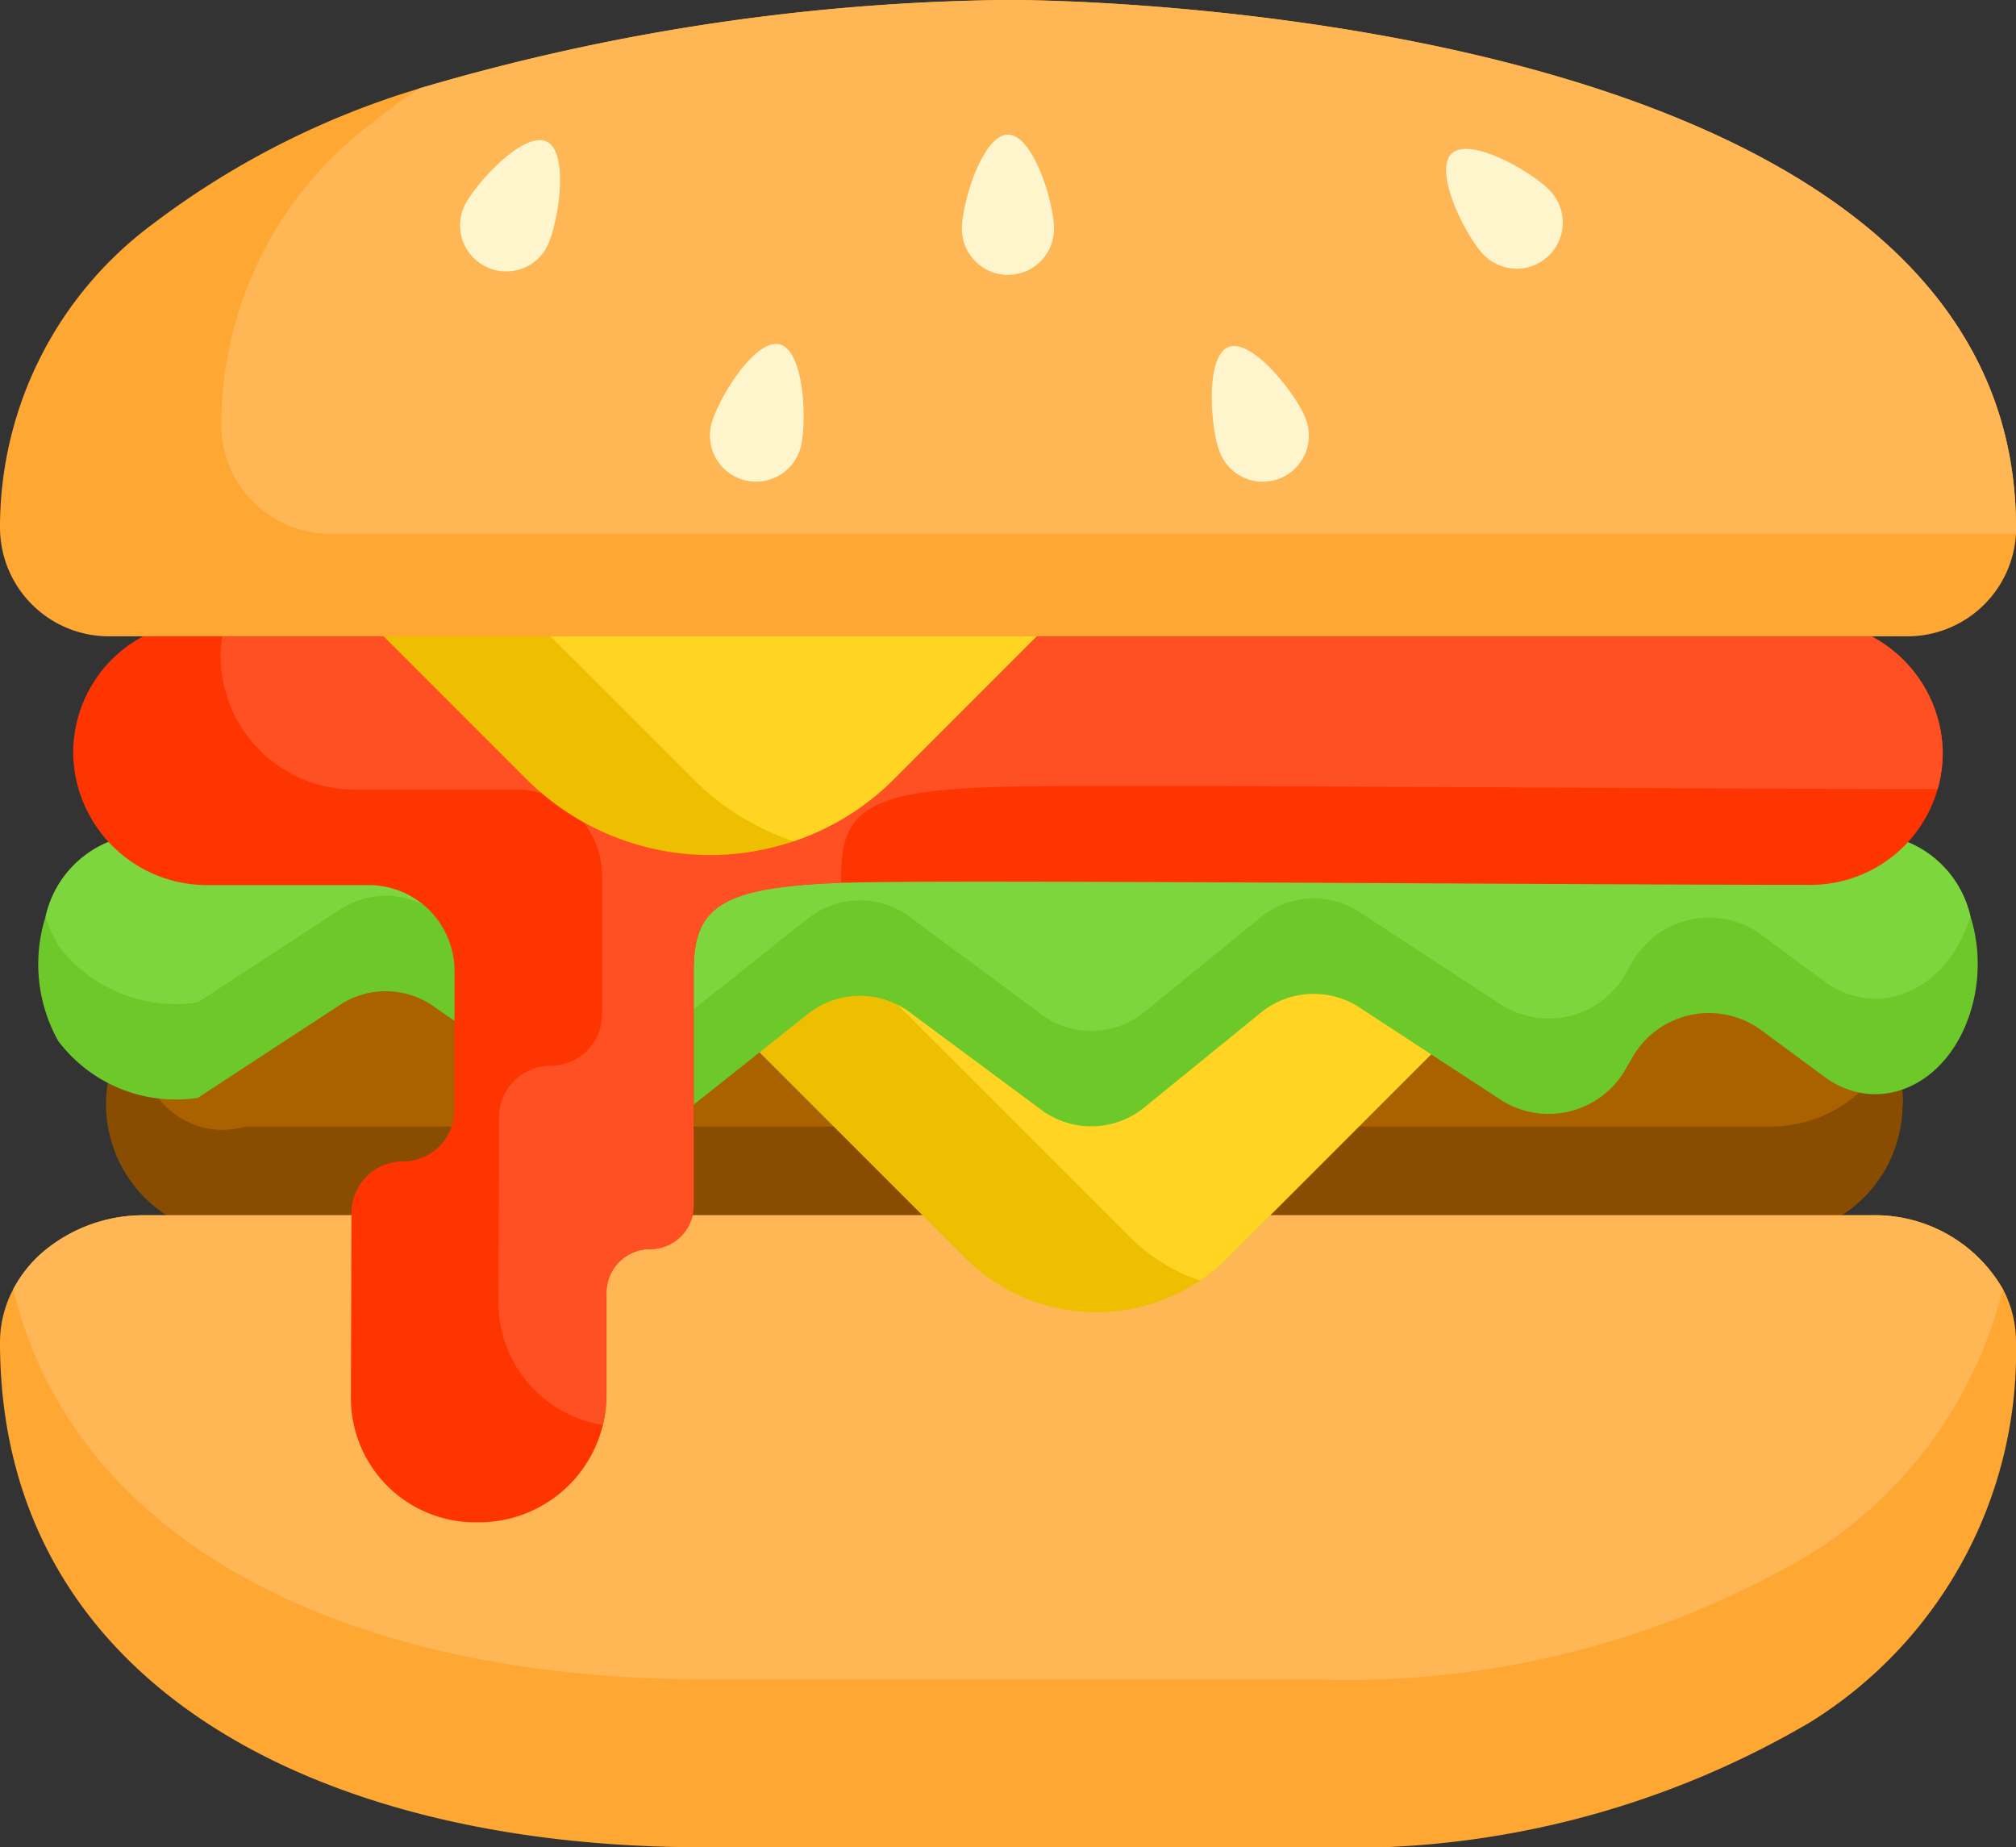 <svg xmlns="http://www.w3.org/2000/svg" width="44.271" height="40.557" viewBox="0 0 44.271 40.557">
  <rect x="0" y="0" width="44.271" height="40.557" fill="#333333" stroke="none"/>
  <g id="burger" transform="translate(0 -21.472)">
    <path id="Path_3428" data-name="Path 3428" d="M68.09,271.2a2.895,2.895,0,0,1-2.9,2.9H31.7a2.9,2.9,0,1,1,0-5.791h33.5a2.892,2.892,0,0,1,2.9,2.9Z" transform="translate(-26.31 -225.488)" fill="#884d00"/>
    <path id="Path_3429" data-name="Path 3429" d="M70.57,270a2.9,2.9,0,0,1-2.636,1.695h-33.5a1.767,1.767,0,1,1,0-3.39h33.5A2.9,2.9,0,0,1,70.57,270Z" transform="translate(-29.049 -225.489)" fill="#aa6100"/>
    <path id="Path_3430" data-name="Path 3430" d="M44.271,332.835a9.563,9.563,0,0,1-4.519,8.341,20.018,20.018,0,0,1-10.911,2.746H15.429C6.908,343.922,0,340.3,0,332.835a2.481,2.481,0,0,1,.291-1.165,2.807,2.807,0,0,1,.643-.807,3.416,3.416,0,0,1,2.253-.817h37.9a3.239,3.239,0,0,1,2.9,1.625A2.483,2.483,0,0,1,44.271,332.835Z" transform="translate(0 -281.892)" fill="#ffa733"/>
    <path id="Path_3431" data-name="Path 3431" d="M47.051,331.672a9.575,9.575,0,0,1-4.228,5.816,20.018,20.018,0,0,1-10.911,2.746H18.5c-7.5,0-13.745-2.806-15.139-8.562A2.808,2.808,0,0,1,4,330.864a3.416,3.416,0,0,1,2.253-.817h37.9A3.239,3.239,0,0,1,47.051,331.672Z" transform="translate(-3.071 -281.893)" fill="#ffb655"/>
    <path id="Path_3432" data-name="Path 3432" d="M179.222,254.252l-7.49,7.49a4.076,4.076,0,0,1-5.764,0l-7.49-7.49Z" transform="translate(-144.775 -212.652)" fill="#eebf00"/>
    <path id="Path_3433" data-name="Path 3433" d="M222.324,254.252l-7.49,7.49a4.1,4.1,0,0,1-.6.5,4.043,4.043,0,0,1-1.563-.976l-7.01-7.01Z" transform="translate(-187.877 -212.652)" fill="#ffd422"/>
    <path id="Path_3434" data-name="Path 3434" d="M52.307,236.2a3.508,3.508,0,0,1-.205,1.185c-.55,1.535-2.022,2.13-3.17,1.282l-1.376-1.016a1.94,1.94,0,0,0-2.88.684l-.059.093a1.945,1.945,0,0,1-2.779.754l-3.082-2.015a1.842,1.842,0,0,0-2.236.134l-2.47,2.009a1.847,1.847,0,0,1-2.341.062l-2.817-2.088a1.843,1.843,0,0,0-2.319.045l-2.565,2.037a1.843,1.843,0,0,1-2.266.084l-3.321-2.308a1.83,1.83,0,0,0-2.1-.033l-3.1,2.026a3.232,3.232,0,0,1-3.066-1.249,3.457,3.457,0,0,1-.276-2.731,2.311,2.311,0,0,1,2.088-1.807H50.06a2.321,2.321,0,0,1,2.087,1.8A3.485,3.485,0,0,1,52.307,236.2Z" transform="translate(-8.877 -193.559)" fill="#6dc82a"/>
    <path id="Path_3435" data-name="Path 3435" d="M53.844,235.153c-.013.045-.029.089-.045.134-.55,1.535-2.022,2.131-3.17,1.283l-1.376-1.017a1.942,1.942,0,0,0-2.88.684l-.059.094a1.945,1.945,0,0,1-2.779.754l-3.082-2.015a1.84,1.84,0,0,0-2.236.134l-2.47,2.009a1.847,1.847,0,0,1-2.341.061l-2.817-2.088a1.844,1.844,0,0,0-2.319.045l-2.565,2.038a1.844,1.844,0,0,1-2.266.084l-3.321-2.308a1.827,1.827,0,0,0-2.1-.033l-3.1,2.025a3.23,3.23,0,0,1-3.066-1.249,3.22,3.22,0,0,1-.276-.63,2.311,2.311,0,0,1,2.088-1.807H51.757A2.321,2.321,0,0,1,53.844,235.153Z" transform="translate(-10.574 -193.557)" fill="#7ed63e"/>
    <path id="Path_3436" data-name="Path 3436" d="M59.647,181.9a2.9,2.9,0,0,1-2.9,2.962c-5.2,0-19.057-.117-21.147-.048l-.139,0c-2.639.1-3.24.523-3.24,1.93V191.9a.959.959,0,0,1-.958.959.959.959,0,0,0-.959.959v2.242a2.759,2.759,0,0,1-.079.661,2.8,2.8,0,0,1-2.731,2.136H27.42a2.728,2.728,0,0,1-2.728-2.737l.013-4.058a1.131,1.131,0,0,1,1.131-1.128,1.132,1.132,0,0,0,1.131-1.131v-3.05a1.886,1.886,0,0,0-1.886-1.886h-3.53a2.939,2.939,0,0,1-2.957-2.842,2.9,2.9,0,0,1,2.9-2.962H56.688A2.939,2.939,0,0,1,59.647,181.9Z" transform="translate(-16.986 -143.962)" fill="#ff3501"/>
    <path id="Path_3437" data-name="Path 3437" d="M93.877,181.9a2.923,2.923,0,0,1-.111.861c-5.507-.005-18.666-.114-20.7-.048-2.758.091-3.379.5-3.379,1.935v.17c-2.639.1-3.24.523-3.24,1.93V191.9a.959.959,0,0,1-.958.959.959.959,0,0,0-.959.959v2.242a2.759,2.759,0,0,1-.079.661,2.728,2.728,0,0,1-2.29-2.7l.013-4.057a1.131,1.131,0,0,1,1.131-1.128,1.132,1.132,0,0,0,1.131-1.131v-3.05a1.886,1.886,0,0,0-1.886-1.886h-3.53a2.939,2.939,0,0,1-2.957-2.842,2.9,2.9,0,0,1,.112-.862H90.918A2.939,2.939,0,0,1,93.877,181.9Z" transform="translate(-51.216 -143.962)" fill="#ff5023"/>
    <path id="Path_3438" data-name="Path 3438" d="M80.3,144.94l-6.421,6.424a5.712,5.712,0,0,1-8.078,0l-6.424-6.424Z" transform="translate(-54.247 -112.792)" fill="#eebf00"/>
    <path id="Path_3439" data-name="Path 3439" d="M118.966,144.94l-6.421,6.424a5.668,5.668,0,0,1-2.21,1.372,5.661,5.661,0,0,1-2.209-1.372L101.7,144.94Z" transform="translate(-92.907 -112.792)" fill="#ffd422"/>
    <path id="Path_3440" data-name="Path 3440" d="M44.271,33.052c0,.048,0,.095,0,.141a2.39,2.39,0,0,1-2.387,2.25H2.391A2.392,2.392,0,0,1,0,33.052a8.278,8.278,0,0,1,3.334-6.646,18.481,18.481,0,0,1,5.876-2.992,47.218,47.218,0,0,1,12.925-1.942S44.271,21.353,44.271,33.052Z" fill="#ffa733"/>
    <path id="Path_3441" data-name="Path 3441" d="M95.617,33.052c0,.048,0,.095,0,.141H58.6A2.392,2.392,0,0,1,56.206,30.8a8.277,8.277,0,0,1,3.334-6.646q.483-.392,1.016-.742a47.219,47.219,0,0,1,12.925-1.942S95.617,21.353,95.617,33.052Z" transform="translate(-51.346)" fill="#ffb655"/>
    <g id="Group_2757" data-name="Group 2757" transform="translate(10.093 24.428)">
      <path id="Path_3442" data-name="Path 3442" d="M369.542,60.238a1.012,1.012,0,1,1-1.471,1.39c-.384-.406-1.09-1.814-.684-2.2S369.158,59.832,369.542,60.238Z" transform="translate(-345.602 -59.011)" fill="#fff5cc"/>
      <path id="Path_3443" data-name="Path 3443" d="M309.808,110.912a1.012,1.012,0,1,1-1.889.726c-.2-.522-.318-2.092.2-2.292S309.608,110.39,309.808,110.912Z" transform="translate(-291.232 -104.683)" fill="#fff5cc"/>
      <path id="Path_3444" data-name="Path 3444" d="M246.321,57.721a1.012,1.012,0,1,1-2.024,0c0-.559.453-2.067,1.012-2.067S246.321,57.162,246.321,57.721Z" transform="translate(-233.267 -55.654)" fill="#fff5cc"/>
      <path id="Path_3445" data-name="Path 3445" d="M182.308,111.1a1.012,1.012,0,0,1-1.96-.506c.14-.541.956-1.888,1.5-1.748S182.448,110.563,182.308,111.1Z" transform="translate(-174.818 -104.24)" fill="#fff5cc"/>
      <path id="Path_3446" data-name="Path 3446" d="M118.653,59.384a1.012,1.012,0,0,1-1.821-.882c.244-.5,1.309-1.663,1.812-1.419S118.9,58.881,118.653,59.384Z" transform="translate(-116.731 -56.929)" fill="#fff5cc"/>
    </g>
  </g>
</svg>
